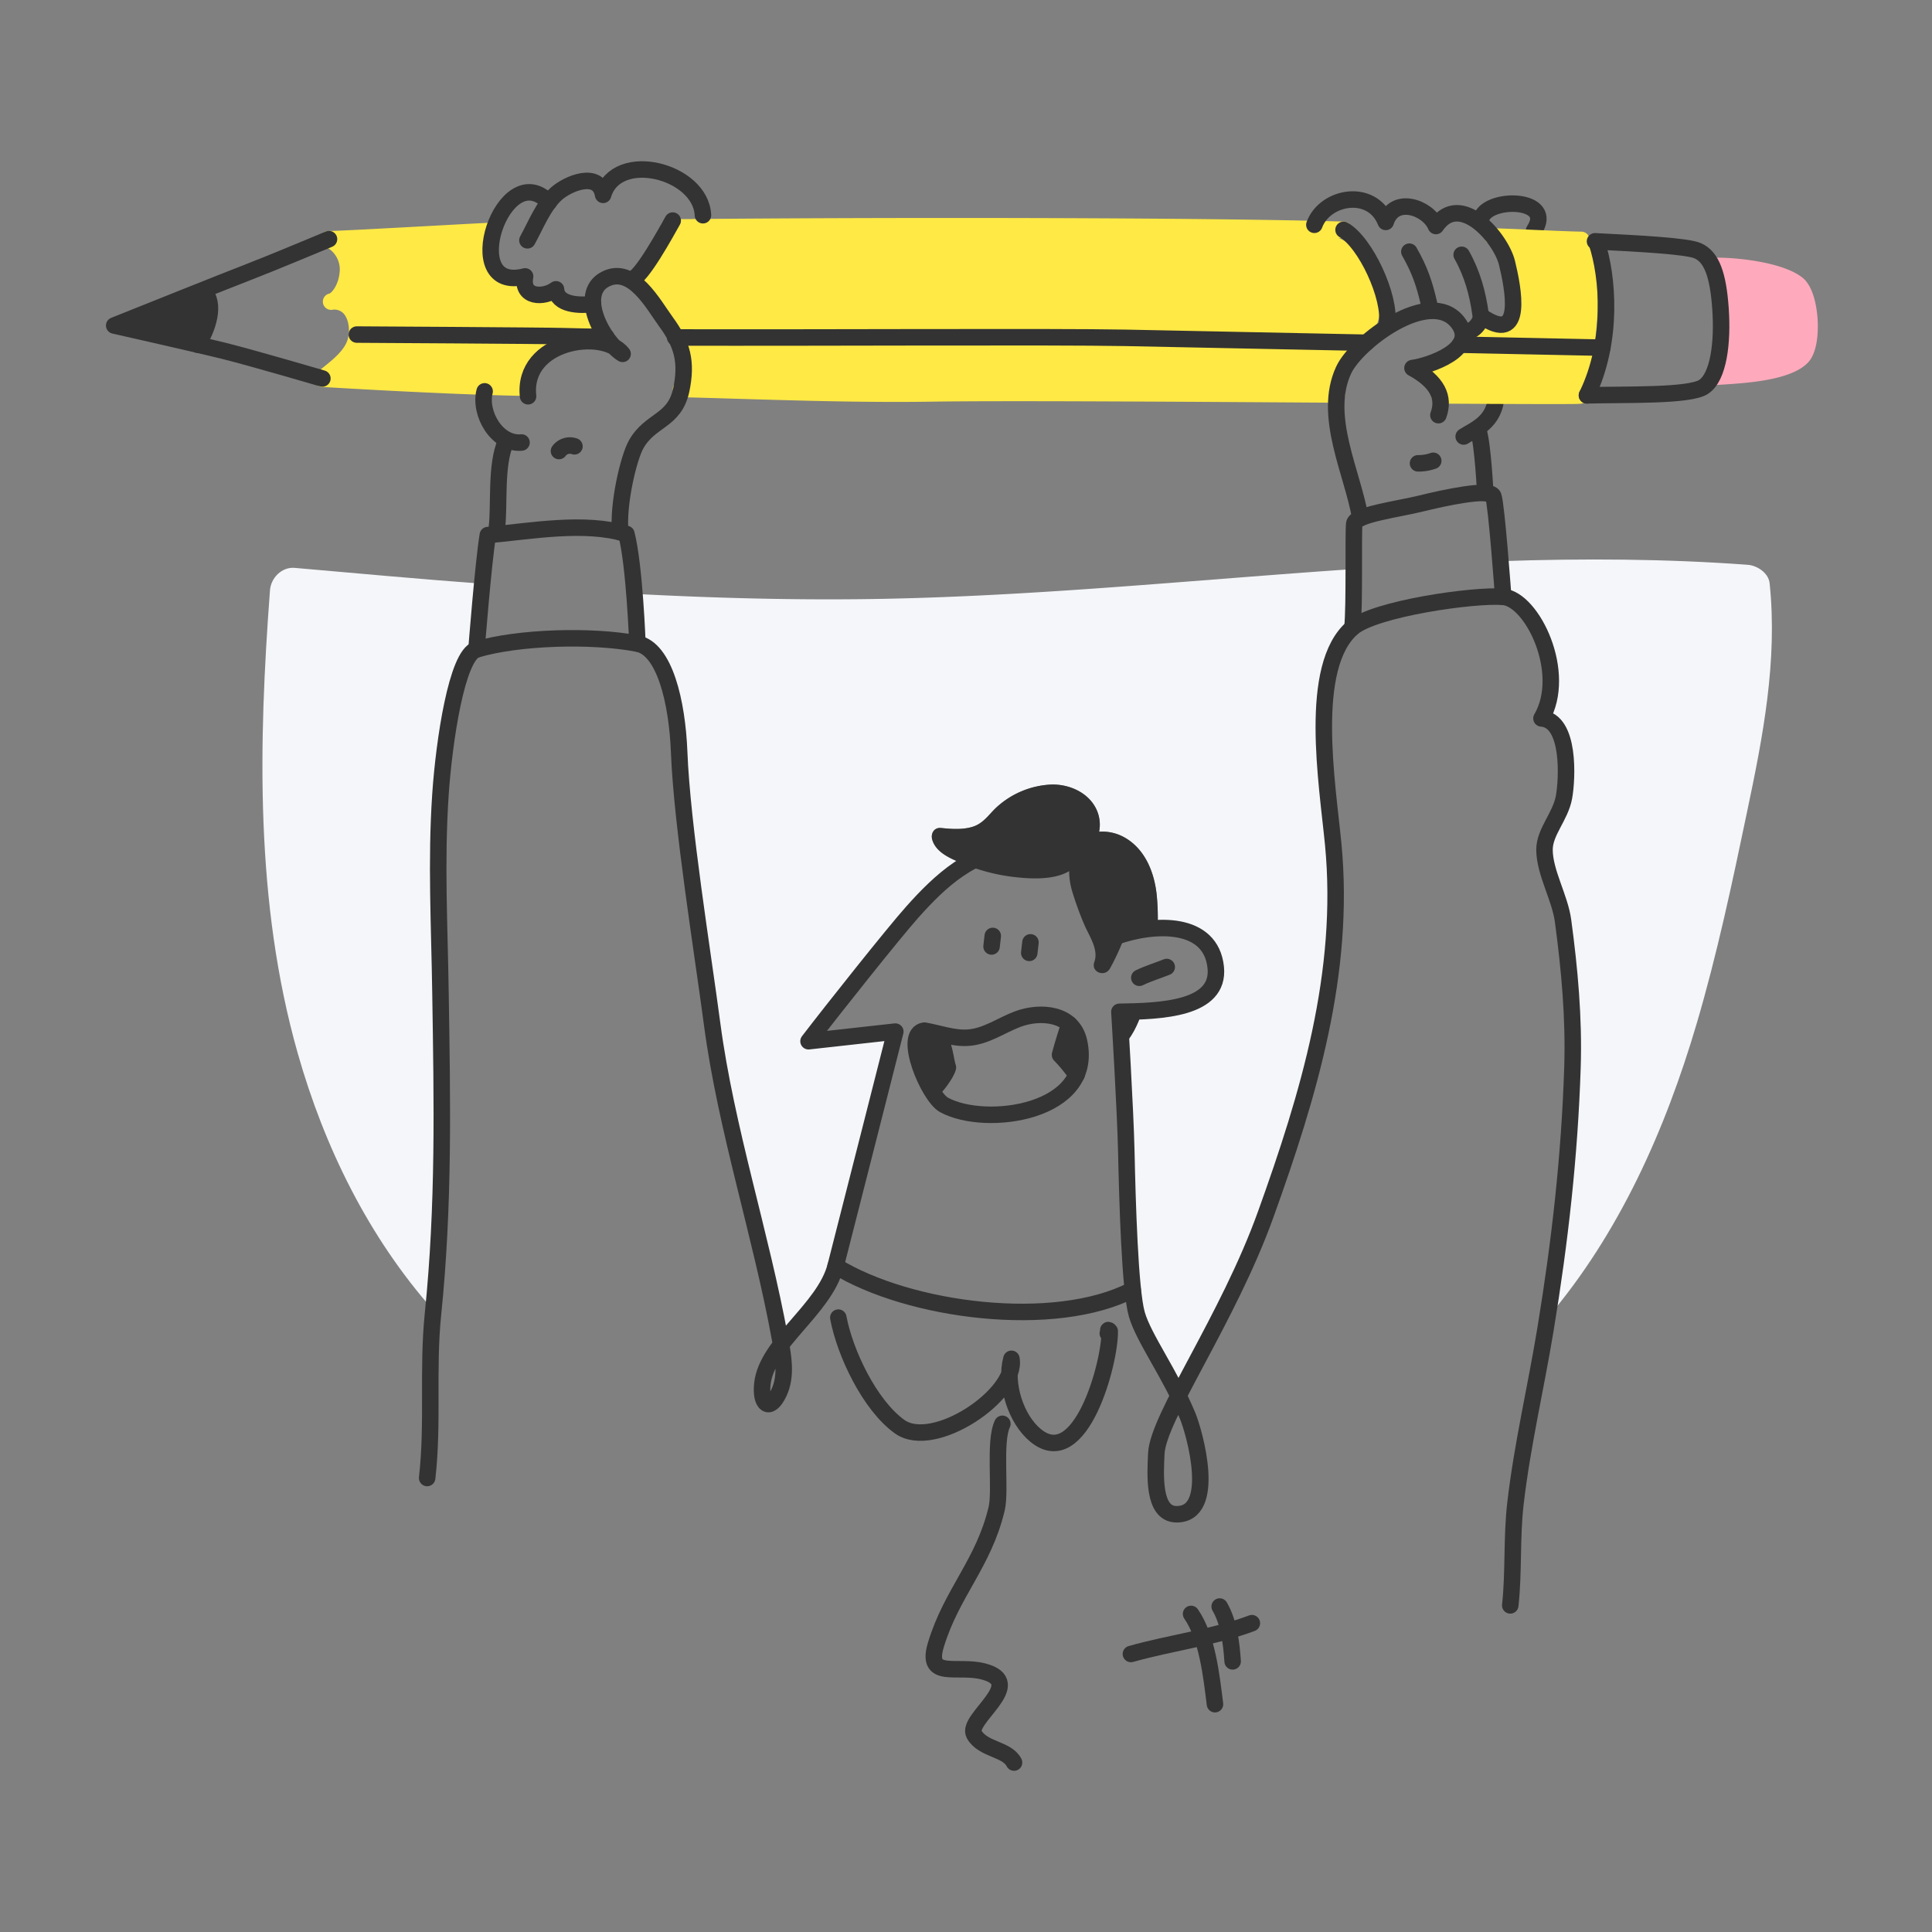 <svg xmlns="http://www.w3.org/2000/svg" viewBox="0 0 820 820"><rect x="0" y="0" width="820" height="820" fill="#808080" stroke="none"/><defs><style>.cls-1{fill:#f4f6f9;}.cls-2{fill:#feaabc;}.cls-3{fill:none;stroke:#333;stroke-linecap:round;stroke-linejoin:round;stroke-width:7px;}.cls-4{fill:#333;}.cls-5{fill:#ffe945;}</style></defs><g id="CHARACTERS"><g id="Create"><g id="BG"><path class="cls-1" d="M187,421.33c-.45-28.69-2-55.58,0-84.26,1.53-22.56,6.94-58.93,15.28-61.42,0,0,1.12-14.28,2.43-27.89-26.56-2-53.11-4.39-79.63-6.73-5.5-.49-10.09,4.25-10.49,9.48-4.92,65.4-6.31,132.69,11.73,196.37,11.33,40,30.13,78.23,57.68,109.33C188.51,510.46,187.71,467.28,187,421.33Z"/><path class="cls-1" d="M270.54,273.15c11.55,2.21,16.88,24.73,17.72,46.09,1.22,31.22,9.86,84.21,14,115.45C308.18,479.28,322.94,523.61,331,568c.16.89.33,1.79.49,2.71,8.16-10.66,20-21.11,23.15-33.35,4.74-18.42,25.33-99.52,25.33-99.52l-36.8,4.08c10.26-13.44,36.11-46,44-54.76,6.76-7.56,14.13-15,22.68-20.12l-1-.38c-5-2.07-11.5-4.56-13.18-10.22-.76-2.56.73-5.32,3.7-5,4.43.43,9.17.83,13.49-.53s6.47-4.69,9.48-7.67a36.81,36.81,0,0,1,24-10.24c7.82-.16,16.23,3.69,19.32,11.28a15.21,15.21,0,0,1,.82,8.75,19.17,19.17,0,0,1,10.65,2.35c9,5,12.93,15.24,13.84,25a99.6,99.6,0,0,1,.33,13.61c12.19-.54,23.29,3.48,24.61,16.69,1.46,14.59-15.28,17.72-31.15,18.52h0c-1.93,5.84-4.6,11.45-8.89,15.49,0-.15,0-.29,0-.44h0c.77,13.66,1.82,33.48,2.07,44.67.47,20.85,1.52,58.75,4.45,68.94,2.45,8.53,10.7,20.47,17.68,34.6,10.25-20.11,26.57-48,37.06-77.07,18.26-50.73,33.86-102.59,28.63-157-2.49-25.82-10.9-75.51,8.19-91.93.52-4.62.58-15.23.59-24.94-68.46,4.65-136.79,11.76-205.44,12.74-33.32.47-66.6-.46-99.85-2.2C270.18,263.22,270.54,273.15,270.54,273.15Z"/><path class="cls-1" d="M751.08,247.53c-.46-4.36-5.3-7.52-9.27-7.81-34.94-2.58-70-2.73-105-1.54.68,8.26,1.17,15.14,1.17,15.14,12.32,1.06,27.48,32.3,16.2,51.59,12.22.87,11,25.69,9.55,33.45-1.52,8.29-8.3,14.66-8.27,22.29,0,9.63,6.52,20.2,7.87,30.13,2.81,20.67,4.69,41.32,4,62.25-1.15,35.94-5,71-10.69,106.5,30.63-35.94,50.2-80,63.53-125.24,8.65-29.38,15-59.38,21.26-89.34C748.22,312.76,754.53,280.55,751.08,247.53Z"/></g><g id="Character"><path class="cls-2" d="M771.43,135.31c-.26-3.94-1.41-13.54-6.46-17.51-8.67-6.8-29-8.62-37.41-8.43a3.5,3.5,0,0,0,.08,7l0,40.08h-.25a3.5,3.5,0,0,0,.24,7h.25l2.81-.19c11-.69,29.32-1.86,36.53-9.23C772,149.21,771.64,138.48,771.43,135.31Z"/><path class="cls-3" d="M628.83,92.19c3.66-8.76,31.3-8,22.32,5.56"/><path class="cls-3" d="M635,167.8c-.29,11.4-9.4,14.58-13.77,17.47"/><path class="cls-4" d="M87.82,133.07c-.58-3.61.46-8.35-2.18-8.95-1.15-1.42-24.49,8.51-27.42,9.6-3.32,1.24-5.26,5.93-1,6.71,6.75,1.24,17.5,2.48,24.25,3.72,2,.38,4.42-.54,4.92-2.79C86.67,140.13,88.09,134.67,87.82,133.07Z"/><path class="cls-5" d="M235.61,124c-9.66-1.48-23.29-3.23-27.29-13.89-1-2.79-.49-6.31-2.77-8.44,1.67-.09,2.92-.15,3.58-.17a3.5,3.5,0,0,0-.24-7c-2.42.09-11.5.58-23,1.21-18.54,1-41.6,2.29-46.29,2.33a3.5,3.5,0,0,0-1.6,6.59A10.77,10.77,0,0,1,144.1,116c-.53,5-3.31,8.33-4.33,8.61a3.5,3.5,0,0,0,1.19,6.89,5.28,5.28,0,0,1,5,1.72c2,2.32,2.69,6.8,1.66,10.65-1.25,4.69-6.32,8.74-10,11.7-1.14.91-2.22,1.77-3.1,2.58a3.5,3.5,0,0,0,2.14,6.08c.5,0,50.29,3.13,84.61,3.78h.06a3.5,3.5,0,0,0,.07-7H221c.24-.1.49-.17.72-.29,3.33-1.62,3.46-4.8,5-7.76,4.31-8.53,15.59-9.57,23.94-10.37,2-.19,4.18-1.68,4-4C253.76,128.21,244.44,125.31,235.61,124Z"/><path class="cls-5" d="M568.13,101l2,.06h.11a3.5,3.5,0,0,0,.1-7c-57.77-1.76-194.74-1.91-286.42-1a3.5,3.5,0,0,0,0,7h.12c-7,3.9-12.58,10.18-14,18.39a4.37,4.37,0,0,0,5.46,4.86,58.48,58.48,0,0,1,16.37,33.73,4.9,4.9,0,0,0,.27,1c-.1.2-.19.4-.3.6a3.77,3.77,0,0,0-.36,3l-2.3-.06a3.5,3.5,0,0,0-.18,7q12,.3,24,.68c27.16.8,55.24,1.64,83,1.21,30.71-.47,108.69.05,171.36.46h0a3.5,3.5,0,0,0,0-7h-1.18a4.13,4.13,0,0,0,.17-2.18c-.69-3.84,2.51-6.81,5.05-9.2,3.36-3.16,7-6,9.94-9.59,6.53-8.14,5.08-18.46,1.24-27.57A26.37,26.37,0,0,0,568.13,101Z"/><path class="cls-5" d="M676.64,107.75a3.86,3.86,0,0,0-2.26-4.56,3.38,3.38,0,0,0,.28-1.31,3.5,3.5,0,0,0-3.44-3.56c-4.35-.07-12.42-.42-20.23-.76-6.91-.31-13.44-.59-17.26-.68a3.5,3.5,0,0,0-.16,7l3,.09a3,3,0,0,0-.48,1.73,4.5,4.5,0,0,0,1.15,3.66c2.66,7.32,8.74,26.46,1.64,26.67a5.15,5.15,0,0,1-6,.18c-4.37.93-7.51,3.71-10.47,6.91-4.05,4.39-8,7.71-13.83,9.5a4.06,4.06,0,0,0-2.39,5.88,14.92,14.92,0,0,0,5.07,5.81H611a3.5,3.5,0,0,0,0,7c21.63.13,36.54.19,46.16.19,7.39,0,11.66,0,13.43-.11a3.49,3.49,0,0,0,.64-6.89c4.5-5.37,5.06-14.74,5.92-21.25A127.54,127.54,0,0,0,676.64,107.75Z"/><line class="cls-3" x1="421.36" y1="397.24" x2="420.85" y2="401.71"/><line class="cls-3" x1="437.36" y1="399.96" x2="436.85" y2="404.43"/><path class="cls-3" d="M392.32,437.43c5.87,1,12.31,3.42,18.51,3,7.64-.48,13.94-5.17,21-7.85,9.59-3.63,23.46-2.67,26.15,9.52,6.66,30.15-39.5,36.55-57.27,26.88C394.11,465.42,382.83,438.69,392.32,437.43Z"/><path class="cls-3" d="M453.81,434.72c-1.35,4.31-2.72,8.52-3.9,13a68.13,68.13,0,0,1,7,8.52"/><path class="cls-3" d="M397.58,438.94c3.33,3.56,3.74,11.5,4.74,14.13-.68,2.87-5.53,8.8-5.49,8.43"/><path class="cls-3" d="M354.67,537.36c31.05,19.13,93,27.23,126.06,10.08"/><path class="cls-3" d="M355.81,559.24c2.75,14.86,13.28,37.13,26,46.26,14.49,10.44,50.14-13.76,47.47-28.78-2.88,10.57,1.8,25.56,10.26,32.52C458.68,625,471.23,578.2,471,565c-1.22-1.39-.17.56-.81.94"/><path class="cls-3" d="M425.44,604.31c-3.63,7.58-.57,28.15-2.42,36-5.5,23.28-19.19,35.77-25.82,57.87-4.44,14.8,9,8.31,20.19,11.23,19,4.94-7.68,20.16-3.91,26.75s13.91,6,16.91,11.92"/><path class="cls-3" d="M641,681.38c1.55-14.07.53-28.82,2.21-43.29,2.91-25,8.68-49.18,12.75-73.94,6.1-37,10.24-73.61,11.44-111.12.67-20.93-1.21-41.58-4-62.25-1.35-9.93-7.84-20.5-7.87-30.13,0-7.63,6.75-14,8.27-22.29,1.43-7.76,2.67-32.58-9.55-33.45,11.28-19.29-3.88-50.53-16.2-51.59s-54.56,5-64,13.1c-19.09,16.42-10.68,66.11-8.19,91.93,5.23,54.43-10.37,106.29-28.63,157-16,44.59-45.8,86.19-46.46,101.61-.38,8.65-1.57,25.56,8.44,25.73,17.57.29,7.84-34.59,4.84-41.81-7.42-17.84-18.64-32.87-21.56-43.06s-4-48.09-4.45-68.94c-.41-18.25-2.94-59.44-2.94-59.44,17.74-.26,42.67-1.13,40.9-18.8-2-19.68-25.62-19-42.27-13.17l-2.33-9.37C467,366.62,453,359.5,432.1,360.17c-19.05.62-33,13.58-44.94,27-7.85,8.78-33.7,41.32-44,54.76L380,437.84s-20.59,81.1-25.33,99.52-29.21,32.79-31.09,49.93c-1,8.82,3.08,12.29,7.07,3.72,3.36-7.22,1.73-15.59.38-23-8.09-44.39-22.85-88.72-28.77-133.31-4.14-31.24-12.78-84.23-14-115.45-.84-21.36-6.17-43.88-17.72-46.09-19.51-3.73-50.73-2.75-68.31,2.5-8.34,2.49-13.75,38.86-15.28,61.42-1.94,28.68-.42,55.57,0,84.26.74,46.47,1.56,90.1-3.18,136.43-2.4,23.49.19,46.21-2.47,69.54"/><path class="cls-3" d="M574,266.42c1-8.94.3-40.27.79-44.15s18.75-6.19,28.31-8.56,29.35-6.68,30.71-3.15,4.2,42.76,4.2,42.76"/><path class="cls-3" d="M270.54,273.15s-1.19-33-4.67-46.54c-17.81-5.4-40.35-1.17-58.82.49-1.93,11.67-4.82,48.55-4.82,48.55"/><path class="cls-3" d="M577.37,219.93c-3.2-19.18-16.16-43.45-7.06-62.91,5.58-11.93,36.48-35.12,48.32-20.33,9.27,11.58-12.26,18.6-19.13,19.52,10.55,5.77,13.78,12.44,11,20"/><path class="cls-3" d="M224.13,168.19c-2.57-23.69,31.75-28.77,40.12-18-8.05-4.82-19.41-25.37-7.38-31.67,11.6-6.08,20.47,10.82,25.82,18.11,6.89,9.39,9,17,6.43,29C286.2,179,276,177.94,270,188.61c-3.28,5.84-7.9,25.64-6.74,37.29"/><path class="cls-3" d="M588.68,137.16c1.64-10.91-9-34.22-18.44-39.6"/><path class="cls-3" d="M557.86,95.41c4.49-12.22,24.51-15.76,30.29-1.22,3.56-11.16,17.9-6.25,21.3,1.74,10.32-15.14,27.63,5.22,30.16,15.65,2.46,10.12,7.75,35.71-11,22.55-.3,3.61-3.83,7.13-7.47,6.72"/><path class="cls-3" d="M627.48,182.72c1.93,6.13,2.91,26.51,2.91,26.51"/><path class="cls-3" d="M205.69,166.1c-2.41,9.27,5.23,22.68,15.66,21.71"/><path class="cls-3" d="M210.91,223.78c1.14-9.53-.62-26.36,3.75-36.27"/><path class="cls-3" d="M237.25,191.43a5.74,5.74,0,0,1,6.56-2"/><path class="cls-3" d="M601.85,196.65a18.67,18.67,0,0,0,6.46-1.07"/><path class="cls-3" d="M285.52,93.62c-3,5.32-13.3,24.17-17.33,24.91"/><path class="cls-3" d="M251.7,129.08c-5.6.67-15.28.48-15.71-6.29-5.2,3.85-14.89,3.71-13.12-5.48-29,7.58-9.12-51.61,10.07-31.48"/><path class="cls-3" d="M223.85,102c3.46-6.25,6.78-14.74,12.19-19.68,4.92-4.48,18.12-10,19.94.38,5.76-19.39,41.52-10.18,42.37,8.65"/><path class="cls-3" d="M483.56,415c3.81-1.85,8.14-3.15,11.64-4.57"/><path class="cls-3" d="M480,702c16.6-4.69,35.84-7.17,51.33-13.07"/><path class="cls-3" d="M517.67,681.86c3.86,6.6,5,15.56,5.5,23.28"/><path class="cls-3" d="M505.53,685c6.9,10,8.62,26.17,10.14,38.31"/><path class="cls-3" d="M673.55,167.79c16.4-.43,43.48.38,49.49-3.57,6.42-4.22,8.2-18.9,7.19-33.24s-3.73-21.94-9.68-24.56c-4.56-2-24.9-3.06-43.58-4"/><path class="cls-3" d="M619.6,146.3l60.49,1.26"/><path class="cls-3" d="M286.55,143.23c62.39.17,159.43-.42,191.18.16,11.39.21,57.1,1.15,102.2,2.08"/><path class="cls-3" d="M151.45,142s80.06.44,88,.69c4.41.14,10.48.25,17.84.33"/><path class="cls-3" d="M677.67,102.84c4.86,14.44,7.1,41.93-4.12,64.95"/><path class="cls-3" d="M139.64,101.5s-26,10.86-33.39,13.66c-8.3,3.16-57.78,23-57.78,23s37.74,8.52,46.8,10.81c13,3.29,41.56,11.67,41.56,11.67"/><path class="cls-3" d="M86.38,123.59c5.45,5.15,1.79,16.15-2.58,22.69"/><path class="cls-4" d="M491,380.36c-.91-9.78-4.84-20-13.84-25A19.17,19.17,0,0,0,466.5,353a15.21,15.21,0,0,0-.82-8.75c-3.09-7.59-11.5-11.44-19.32-11.28a36.81,36.81,0,0,0-24,10.24c-3,3-5.24,6.33-9.48,7.67s-9.06,1-13.49.53c-3-.28-4.46,2.48-3.7,5,1.68,5.66,8.22,8.15,13.18,10.22a80.4,80.4,0,0,0,21.07,5.54c7,.85,17.14,1.51,23.84-2.42a30.57,30.57,0,0,0,1.29,8.56,136,136,0,0,0,5.08,14c2,4.75,6.26,10.63,4.33,15.94-1.62,4.44,4.56,6.71,6.69,2.69a100,100,0,0,0,6.61-14.72A61.67,61.67,0,0,1,491.32,394,99.6,99.6,0,0,0,491,380.36Z"/><path class="cls-4" d="M475.92,444.67c4.29-4,7-9.65,8.89-15.49-3.36.16-6.68.23-9.78.28C475,429.46,475.43,435.83,475.92,444.67Z"/><path class="cls-3" d="M598.17,106.82c4.42,7.72,6.42,13.67,8.36,22.1"/><path class="cls-3" d="M620.37,108.14c4.52,8,6.78,16.34,8,25.08"/><path class="cls-4" d="M400.19,451.77q-.76-5.91-1.52-11.82c-.34-2.65-2.83-3.39-4.78-2.68a3,3,0,0,0-2.36.76c-3.45,3.37-3.33,7.51-1.72,11.44a12.52,12.52,0,0,0,.4,1.77,16,16,0,0,0,1.05,2.66v0a23.88,23.88,0,0,0,1.22,4.58c.93,2.52,3.87,2.58,5.62,1.15a3.77,3.77,0,0,0,2-2l.91-2A3.63,3.63,0,0,0,400.19,451.77Z"/><path class="cls-4" d="M458.52,445h0s0-.08,0-.12,0,0,0,.06a.62.62,0,0,1,0-.13,3.64,3.64,0,0,0-3.18-3.8,3.7,3.7,0,0,0-3.63,2.05,2.07,2.07,0,0,0-.4.78,9.29,9.29,0,0,0-.3,4.06,3.61,3.61,0,0,0,7.14-.15c0-.13,0-.26,0-.39a2.7,2.7,0,0,0,.17-.34A3.76,3.76,0,0,0,458.52,445Z"/></g></g></g></svg>